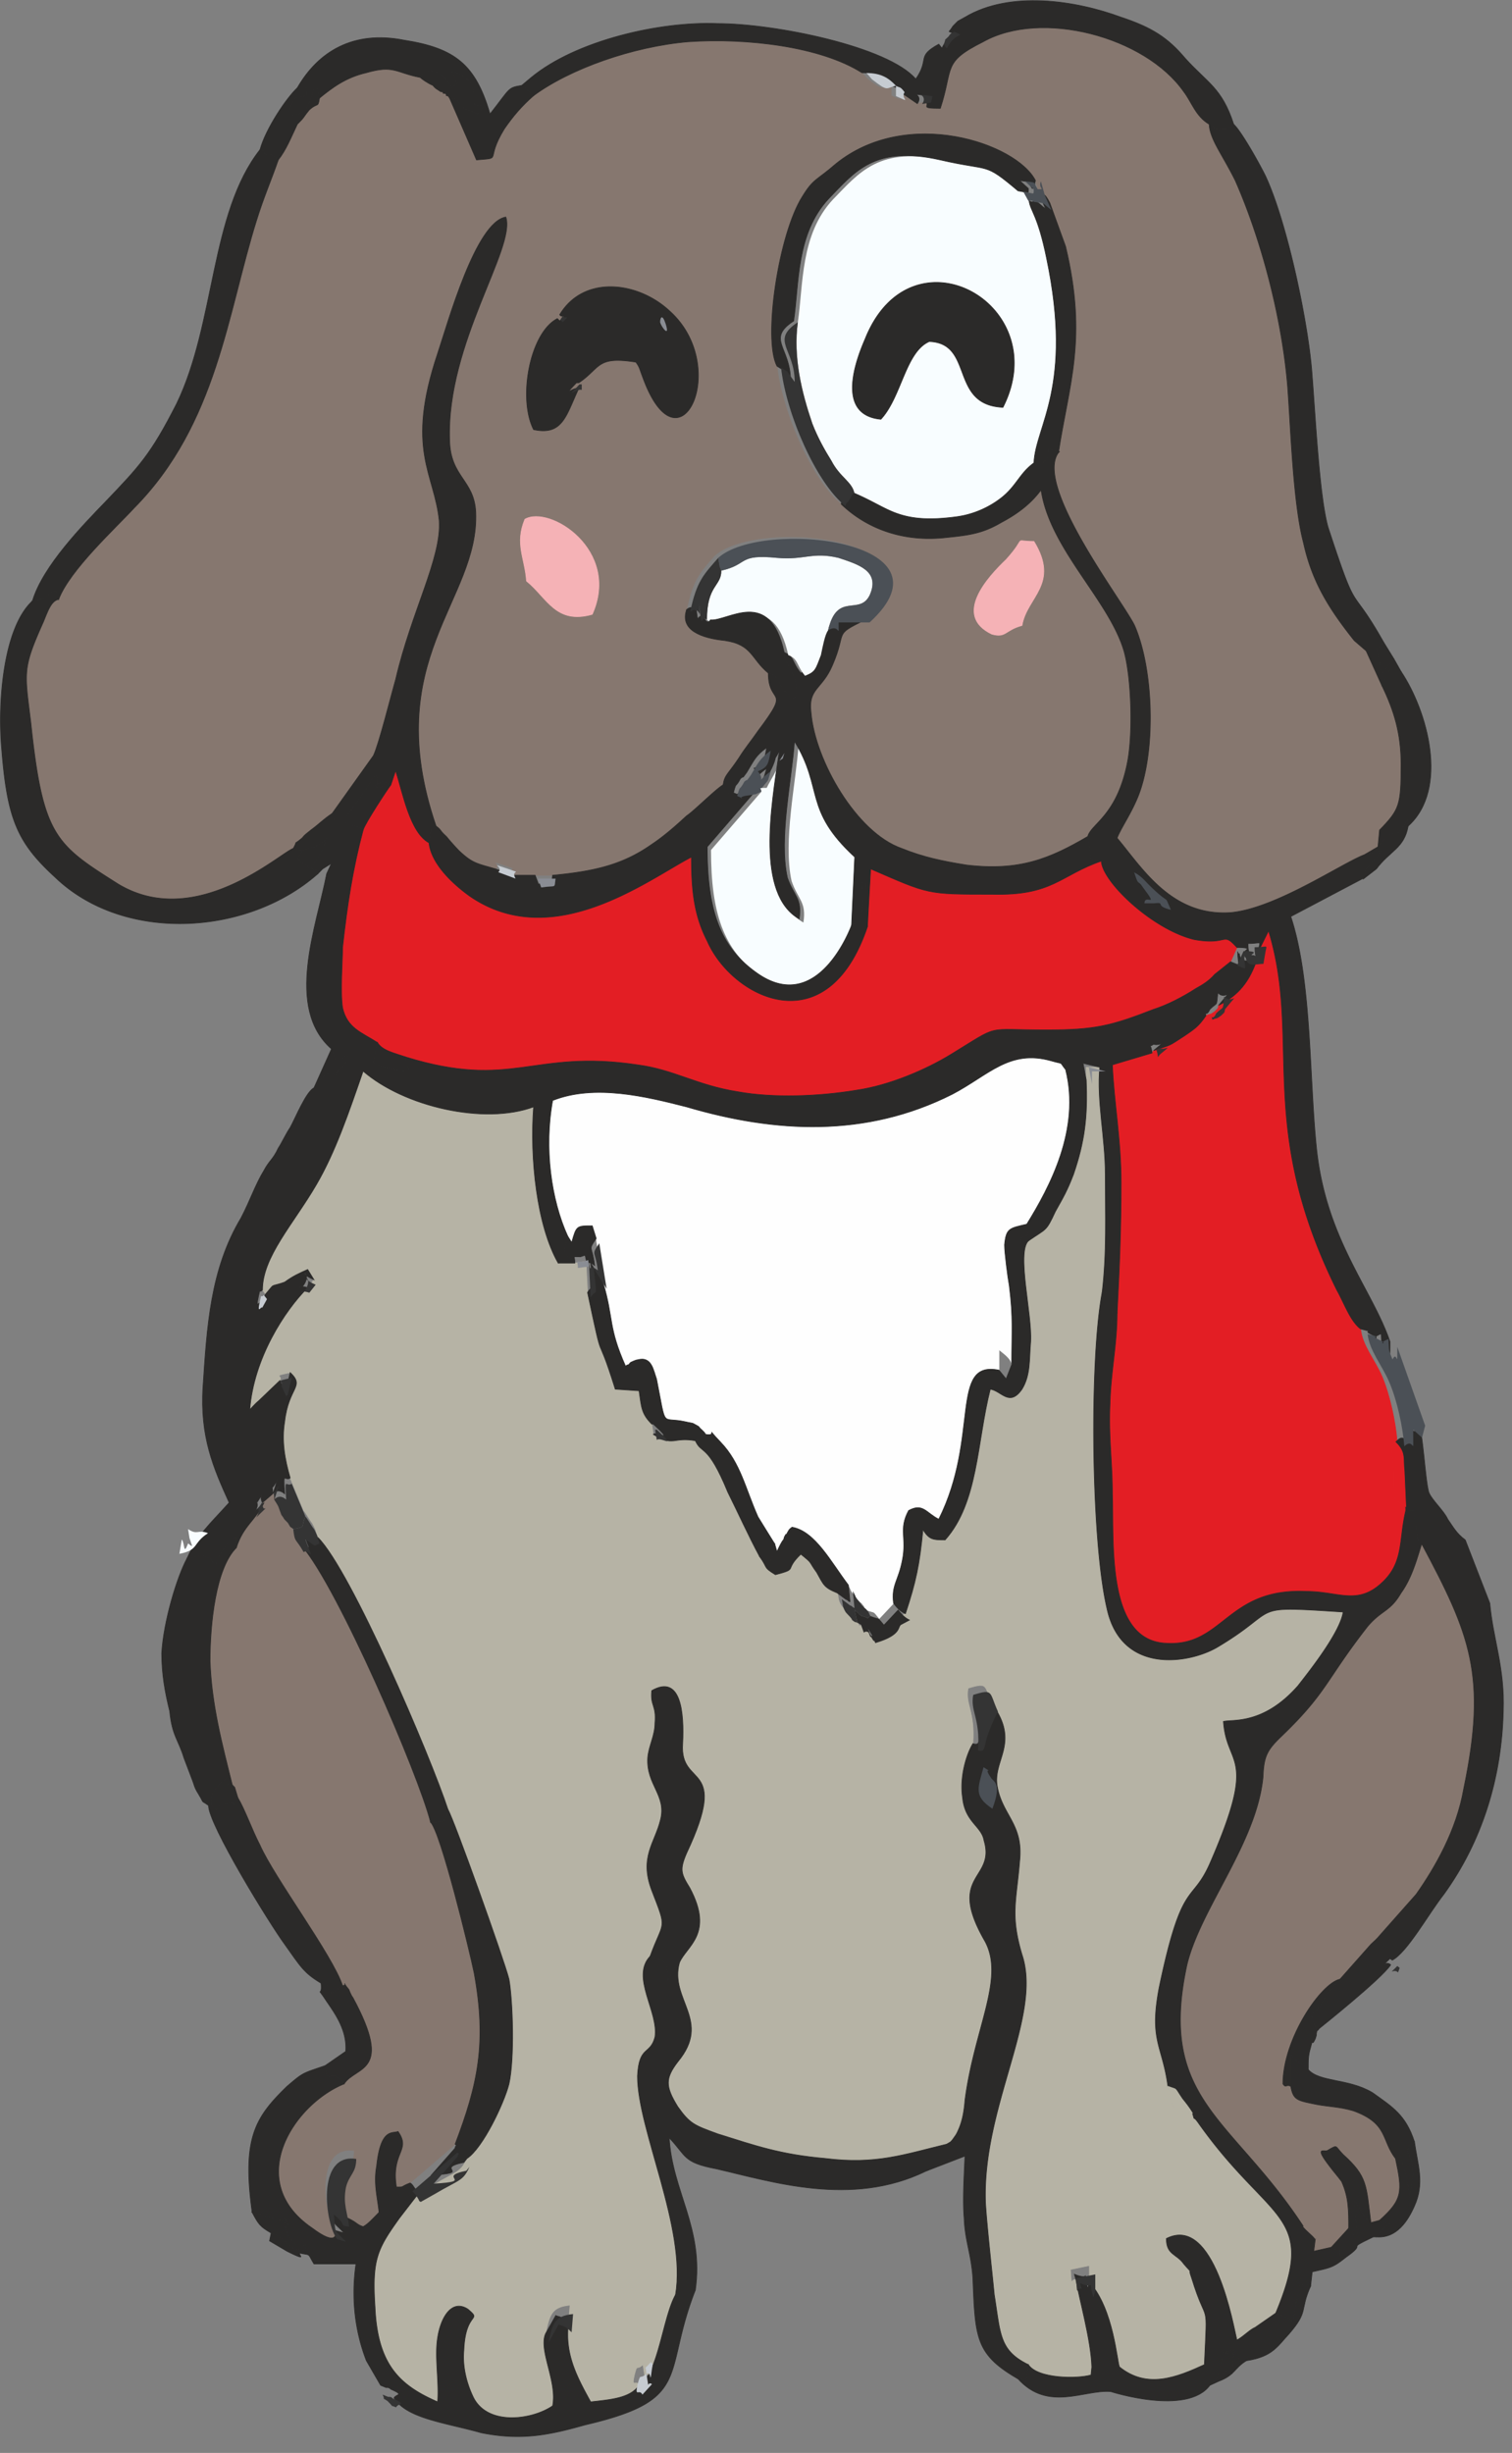 <svg height="133pt" viewBox="0 0 82 133" width="82pt" xmlns="http://www.w3.org/2000/svg"><rect x="0" y="0" width="82" height="133" fill="#808080" stroke="none"/><g fill-rule="evenodd"><g stroke-width=".83" transform="matrix(.043 0 0 .043 0 .03)"><path d="m1168 128-11.02 2-21.96-15.02c-5.96 8.05 10.93 15.02-11.03 4.97v-12.94c-13 2.99-8.94 7.97-30-8.05l-6.96-7.96c-52.05-33.03-145.03-44.07-219.05-39-69.94 5.97-149.01 34.02-195.01 67.95-14.91 13.04-26.03 26.07-36.96 42-25.03 40.99-1 36.01-35.06 39l-33.9-77.92c-2.07-3.08-2.07-3.08-4.06-3.08 0-2.98-1.99-2.98-3.97-2.98 0-2-2-2-3.08-2-3.97-2.98-5.96-2.98-9.94-7.96-6.96-2.98-14-8.05-16-10.04-30.98-5.97-32.97-16.02-67.94-5.97-26.03 5.97-43.1 19-59.1 32.03-1.99 12.94-1.99 4.98-12.92 14.93-9.04 11.04-4.97 8.06-15 18.01-9.04 19.1-14.01 32.04-24.04 44.98-9.05 26.05-18 46.05-27.03 75.01-36.97 117.01-49.97 258.1-154.98 364.06-21.96 23.98-80.97 77.91-94.99 115.02-9.03 1.99-13 12.94-19.06 27.96-26.93 60-23.94 63.07-16 128.05 15.1 142.98 31.1 152.93 110.08 202.97 97.96 59 203.96-39 220.95-44.97 7.04-13.03-2-2 11.02-13.03 4.07-4.98 4.97-4.98 11.03-10.05 10.93-7.96 14.9-12.94 26.93-21l52.05-72.92c7.05-15.02 21.96-75.02 28.01-96.01 19.97-86.06 58.02-153.03 54.94-200-5.96-60.08-42.92-89.04-1.98-211.02 13-39 48.07-165.97 86.03-172.03 13 39-75 159-70.94 281.07.9 46.97 30.9 49.95 32.98 90.95 4.88 112.03-122 185.06-50.06 396 7.05 4.97 3.97 4.97 13.01 13.03a286.24 286.24 0 0 0 16 18c16.99 15.93 21.96 15.93 46 22.9 7.95-6.97-14.01-12.94 11.02-4.89 22.05 7.97 3.97 0 10.93 12.94h50.07c52.05-4.97 88.01-12.94 124.98-39 15-9.95 30-22.99 44-36.02 8.05-4.97 37.06-33.93 46-39 1.99-12.94 5.97-12.94 19.97-34.02 8.05-12.94 15.1-20.9 24.04-33.94 42.93-56.92 13.01-31.04 13.01-72.94-21.96-18-19.97-36.01-55.03-41.08-29-2.99-57.02-12.94-47.99-39 8.05-39 17-46.97 34.98-67.96 54.04-49.05 304-23.08 190.04 80.99-41.03 20-22.05 13.03-41.03 57-13.01 30.96-31 28.97-27.02 60 5.06 60 57.03 151.04 114.05 171.04 27.02 10.95 50.96 16.02 81.96 21 67.05 7.96 105-8.06 153-36.02 4.06-16.02 36.95-26.07 50.06-94.03 6.96-36.01 4.97-103.97-3.98-138-18.07-64.97-94.07-129.95-105-204.97-13.1 18.01-31 30.95-50.07 41-21.96 12.94-38.04 16.01-67.96 18.91-58.01 7.06-104.01-12.94-134.01-41.9-36.96-29.05-75-117-81.06-174.02-17.98-34.02 2.08-167.05 32.08-214.01 14-22.99 17.98-20 42.02-41 89.92-73.02 228-26.06 251.95 21l4.97 18c6.05 0 6.05-2.98 13 9.96l19.98 55.02c28.01 117 4.07 174.02-8.95 259.99-31 41.99 80.97 187.05 95.97 218 24.04 55.02 27.02 157 5.06 214.01-9.03 22.99-22.05 41-27.1 54.03 31.08 36.92 68.04 99 143.05 94.02 57.02-5.07 140.07-62.08 168.98-73.03l17-9.95 1.98-21.09c25.12-25.97 27.11-30.95 27.11-82.98 0-39-9.04-67.96-24.04-98.9l-19.97-44.1-15.09-13.03c-31-39-52.95-73.03-63.89-122.98-13.1-48.96-16.08-142.98-20.06-197-7.05-85.97-32.98-185.06-66.06-260-16.9-33.93-31.99-51.94-32.9-71.03-17.07-9.95-22.04-27.96-32.07-41-48.98-69.92-179.93-103.96-252.94-62.96-52.06 26.07-37.05 32.04-54.04 83.98-26.93 0-12.93-2.98-17.99-7.96zm0 0" fill="#86776f" stroke="#86776f"/><path d="m1369.98 1360.98c1.98 47.06-2 78-16 119-8.04 21.08-12.92 29.05-22.95 47.05-12.02 25.98-11.03 21-34.07 37.02-14.91 14.93 4.97 92.93 2.98 126.96-1.99 22.98 0 41.99-10.93 60-16 22.98-26.03 1.99-40.04 0-16.99 66.96-15 143.06-56.93 190.03-15 0-20.06 0-28.01-13.03-4.07 43.98-9.04 66.96-22.05 106.06l-10.94 5.97c-1.98 17.92-5.06 25.97-29.1 27.96l-10.93-18c-11.02-4.98-3.98 7.96-11.02-9.96-15-8.05 0 2-11.03-5.97 0-2.08-5.96-7.06-7.95-10.05-4.97-7.96-2.98-10.04-4.97-16.01-17.08-7.06-17.08-9.96-26.03-25.98-11.02-15.02-3.97-10.04-19.97-22.98-22.05 21-2.08 18-32.08 25.88-16-9.86-8.95-7.87-19.97-22.99-14-25.97-27.02-54.92-40.03-80.99-25.94-62.98-32.99-46.96-40.94-64.97-29-4.98-27.02 8.05-53.05-7.96l-1.98-13.04c-13.02-13.03-13.02-20.99-16-41.98l-30-2c-26.03-82.98-12.92-18-34.97-121.98l-2-39-14 1.99h-21.05c-26.93-47.06-35.97-131.94-31-197-62 22.98-163.02 0-214.99-45.07-17.98 52.03-34.97 102.08-58.92 143.07-29.1 49.95-68.04 91.03-68.04 132.93l3.97 5.07c13.02-15.02 3.98-7.96 24.04-15.02 10.94-7.96 17.98-10.95 29-15.93l7.97 12.94-7.95 10.05c-29 28.96-68.05 88.95-73.02 153.93 0 0 6.96-7.97 10.94-11.04l27.02-25.88c4.06-7.06-11.03-5.07 13.01-10.05 19.07 18-1.99 18-6.96 61.99-3.97 23.98 0 46.96 6.96 70.95l17.08 41.08c2.9 2.99 6.96 10.95 10.93 15.93 6.96 13.03 3.08 8.05 6.96 18 42.02 42.08 142.06 276 164.02 343.06 7.05 10.95 71.03 189.95 77 213.93 4.96 28.05 7.04 101.08 0 132.03-5.97 23.98-33 81-52.96 94.02-7.96 18.01-13.02 15.93-43.02 33.94l-18.07 10.04-23.95 31.04c-27.92 39-34.97 51.94-31 112.03 3.08 72.94 31 99 78.99 119.9 1.98-25.97-3.98-56.91 0-80.99 3.97-25.97 17.98-48.95 38.04-36.01 18.98 16.01-2.98 1.99-4.97 52.03-1.99 21 3.98 42.08 10.94 57.01 16.98 39 75 30.95 101.03 12.94 5.96-30.95-17.99-69.95-8.95-90.94 4.97-22.99 6.96-33.94 30.9-36.02l-1.98 22.99c-4.97 39 11.02 68.05 28.01 99 26.03-2.9 50.07-4.9 61-20.9-3.98-8.06-10.03 4.97-5.96-13.04 3.97-15.02 1.98-4.98 10.93-13.03 3.98 24.07 0 8.05 7.05 13.03 15-28.05 20.96-78 33.98-101.08 14-83.98-47.99-207.95-47.99-275.91 1.99-39 16-26.07 22.05-49.05 4.88-32.04-31-75.93-6.05-101.99 16.99-46.96 22.05-31.04 1.99-82.98-16-41.99 4.06-60 11.02-89.05 7.95-30.94-18.07-43.98-16.09-78 1.09-14.93 9.13-27.96 9.13-43.98 1.99-22.99-6.05-21-4.06-40.9 36.96-21.09 41.02 27.87 39.03 66.96-4.06 57.01 60 21 4.97 138-9.03 21-7.04 25.89 4.07 43.9 30.9 58.09-4.07 73.02-13.1 94.1-12.92 46.97 41.12 72.94-1.99 124.98-16 21-16 31.04 0 56.92 15.1 21.08 20.06 23.07 50.06 34.02 47.99 15.02 78.98 26.07 135.92 31.04 64.07 7.97 99.04-4.97 153.08-18l4.97-3s1.99-1.98 3.98-4.97c1.98-3.08 2.98-3.08 7.04-13.03 3.98-10.05 5.97-21 6.96-33.94 12.02-93.02 51.96-156 24.04-203.06-47-83.07 15-75.02 0-124.97-2.98-18.01-24.04-23.08-27.02-54.03-3.98-26.06 4.97-55.02 13.01-67.96 2.99-41.08-10.03-49.05-6.05-70.04 26.03-7.96 20.06-2.99 31.09 21 34.97 49.04-1.09 70.04 5.96 104.06 6.96 35.93 32.98 46.97 28.01 92.94-3.97 49.95-12.02 67.96 2.99 118 26.02 78-50.97 191.94-46 314.01 1.99 30.95 7.95 82.99 11.02 114.93 7.96 49.05 5.97 70.04 42.93 88.05 12.02 18 62.08 18 79.07 13.03l1-10.04c-1-33.94-16-85.97-19.98-109.95-7.05-2-5.06 12.94-7.05-13.03l23.95-4.98v21c31 33.93 34.97 101.98 38.05 106.96 34.97 28.05 72.02 13.03 107-3 3.97-88.04 3.97-43.97-16-108.94-5.97-16.02 2.98-3-10.03-18.01-8.95-13.03-21.96-11.04-21.96-32.04 61-31.04 84.94 112.03 89 128.05 9.05-5.07 16-13.03 23.05-16.02l25.94-18c53.04-127.06-6.96-112.04-97.06-239-8.94-13.03-3.97 0-7.95-13.03-27.02-4.98-27.02-8.05-31-33.93-6.95-52.04-24.03-57.01-10.93-125.07 28.92-138 40.94-103.97 63.89-156 61.09-140 21.06-120 17.08-179 10.93-2.99 49.97 4.98 93.98-44.98 14-18 53.05-67.05 57.02-93.02-122.99-7.97-76-4.98-158.05 43.98-34.97 21.08-122 36.01-139.98-48.96-19.97-85.97-22.05-313.02-5.96-397.99 5.96-50.04 3.97-99 3.97-149.04 0-45.97-11.02-93.03-6.95-134.93h-17.08zm0 0" fill="#b6b3a5" stroke="#b6b3a5"/><path d="m715.98 1557.98 5.06 8.06c5.97-21.09 5.97-21.09 25.94-21.09l4.97 16.02 9.04 57.01c13.01 43.98 6.05 55.02 28.01 104.07 1.99-2 4.07-2 4.07-2s1.99-3.07 2.89-3.07c0 0 6.05-2.99 8.04-2.99 17.99-4.97 19.97 13.03 24.04 24.07 12.92 64.98 4.97 46.97 35.97 53.94 13 2.98 6.05 0 16.99 5.97 3.97 5.07 5.96 5.07 9.03 10.05 17 2.98-3.07-13.04 18.98 9.95 24.94 26.06 31 58 47 94.02 7.94 13.03 13 21 21.05 34.03l2.89 9.95c2.08-4.97 6.05-12.94 8.04-14.93 9.04-18-3.98 4.98 3.07-5.07 3.98-7.96 3.98-7.96 7.87-10.95 29.1 4.98 49.07 43.98 71.11 73.03 5.97 9.96 0 2.9 9.95 15.93.99 2.08 7.04 6.97 7.04 6.97 4.97 6.06 2 3.07 4.97 8.05 13.02 5.07 7.96 0 17 11.04l17.98-19.1c-2.99-22.89 6.05-27.96 11.02-53.93 5.97-29.05-4.97-39 7.95-62.98 18.08-9.96 22.05 2.99 38.05 10.95 52.05-103.98 13.01-200.99 76-187.96v-26.06c2.98 3.08 16 11.04 16 19.1 0-42.08 2.07-58.1-2.99-99.1-1.99-10.94-6.05-41.98-6.05-51.94 1.98-21 6.05-21 28.01-26.06 29-46.96 68.05-120 48.98-195.01-8.95-10.95-.9-5.97-17.98-10.95-52.96-15.02-78.98 18-124.98 42.08-108.99 54.93-223.03 48.95-335 15.92-51.05-13.03-116.03-29.04-168.98-8.05-10.94 60-2 125.06 18.97 171.03zm0 0" fill="#fefefe" stroke="#fefefe"/><path d="m1587.04 1199-1.99 10.95c-9.04 26.06-22.05 44.07-48.07 57-1 5.07 0 3.08-4.98 8.06-6.95 4.98-4.06 2-11.02 4.98-9.04 13.03-13.01 16.01-28.01 26.06-19.98 12.94-14.01 9.95-37.96 17.92l-1.99 3.07-50.06 14.94c1.99 46.96 11.02 94.02 11.02 149.04 0 57-1.98 105.97-5.06 163.97 0 39-7.95 75.02-8.94 114.02-1.99 42 2.98 73.03 2.98 113.93 1.99 63.08-6.96 180.09 63.08 188.05 76.99 8.05 78.98-70.04 182-64.97 40.03 0 63.89 18 94.97-11.05 28.02-25.97 20.97-53.93 30-90.94l-1.98-49.05 1.99 43.98c-17-12.94-13.02 0-15-25.97v-18c0-8.06-6.96-33.94 1.98-37.02l2-2c-2-23.97-8.96-57-18.99-80.98-9.03-21-25.03-39-27.02-60-13-9.95-19.97-31.04-30-49.05-102.93-207.95-44-314.91-86.03-452.92zm-1094.08-210.04c-3.98 5.07-32.9 49.05-34.98 57.01-13 48.96-19.97 94.02-25.93 148.05 0 18-3.07 54.93 0 76.01 5.96 25.97 23.95 30.95 44 43.9 5.97 10.04 20.97 13.11 34.98 18 135.91 42.08 159.95-9.95 292.97 10.05 46 5.97 75 25.97 126.97 34.02 44.1 7.96 101.03 5.97 149.02-1.99 42.02-6.06 88.01-26.06 119.01-44.98 63.98-39 41.03-31.03 120-31.03 62 0 81.97-4.98 136.01-25.98 16-5.06 35.97-15.02 52.96-26.06 9.03-4.97 17.08-9.95 24.03-18l19.98-15.93 8.04-18.01c-18.98-21-10.03-2.08-54.04-10.05-52.96-12.94-115.94-73.02-116.94-98.9-52.05 17.91-61.09 43.88-138.08 41.9-82.96 0-78.98 0-152.9-32.04l-4.07 73.03c-51.06 151.03-170.97 89.04-201.97 18-16.99-32.93-19.97-64.97-19.97-105.96-54.05 28.05-175.05 121.98-280.05 48.95-17.98-12.94-47.99-38.9-50.97-66.96-24.04-12.94-33.07-62.98-42.02-91.04zm0 0" fill="#e31e24" stroke="#e31e24"/><path d="m331.02 1894.07h1.98c-11.03 22.9-26.03 28.96-34.98 56.93-26.02 26.06-33.07 96-33.07 142.97 1.99 55.02 15.09 104.07 28.01 156.01l3.07 3.08 3.9 12.94c9.03 15.02 18.06 41 28 60 18.08 41 91 138 104.1 177 7.96 0-3.06-8.05 7.96 4.98 0 0 2.98 7.96 4.97 9.96 52.05 96.1 3.98 86.05-10.93 109.04-64.07 26.06-127.06 123.07-40.04 181.98 34.98 26.06 29.01 2.99 29.01 2.99-15-17.92-27.02-108.96 23.95-100.9 0 17.92-8.95 19.9-12.92 35.92-4.07 21.09 1.98 31.04 3.97 49.05 13.02 5.97 10.94 7.96 19.97 10.95 6.06-2.99 13.02-10.95 20.07-18-2-18.92-7.05-36.93-3.08-58.01 5.06-48.96 20.06-41 27.02-43.98 17 24.07-9.03 26.06-1.99 70.04 11.03 0 3.98 0 17-4.98l57.02-49.05c28.91-76.01 40.03-127.95 23.94-216-5.96-28.96-42.02-177-54.94-190.04-15.1-59.9-116.03-294.01-162.03-347.95-11.02-19-11.02-11.04-13.01-29.04-5.97-4.98-1.99 0-6.96-7.97-8.04-7.96-1.99-1.99-8.04-9.95-4.97-13.03-2-7.97-9.04-19.1zm1313.04 912.9 41.94-4.97c6.06 2 6.06 6.97 4.07 13.03l-16-6.06c2.9 19 .9 6.06 4.97 16.02-13.01-4.98-7.05-2.99-16.99-9.96l-3.07 6.97-1.99 16.02 22.05-4.98 21.96-24.07c0-22.9 0-38.91-8.94-58.9-6.06-8.06-9.04-11.05-15.1-19.1-19.97-25.98-6.95-17.92-2.89-19.91 14.01-8.06 8.95-6.07 19.97 4.98 31 27.96 29.01 38.9 34.98 85.96l10.93-2.98c29.1-26.06 29.1-36.02 20.06-78-17.98-23-8.94-43.99-52.95-60-17-5.07-30.1-5.07-46.09-7.97-23.95-4.98-30-4.98-32.98-22.98-5.97-3.08-5.97 2.9-9.94-3.08 0-57.01 47.98-126.96 72.02-132.03l38.95-43.98c2.98-2.99 6.96-5.97 10.93-10.95l46.09-52.03c23.95-33.94 50.97-81 60-132.94 30-143.07 7.96-195.1-52.95-309.03-7.05 22.98-13.1 43.98-26.03 61.99-14 23.98-24.04 20.99-42.02 41.98-53.05 67.97-50.97 82.99-108.08 138-18.98 18.02-22.95 25.98-23.95 51.95-7.95 83.07-79.07 166.06-95.97 237-37.05 171.12 56.93 192.03 147.03 330.03zm0 0" fill="#86776f" stroke="#86776f"/></g><path d="m43.27 17.47c-.26 1.9.21 3.8.78 5.48.3.78.69 1.47 1.04 2.03.47.91 1.12 1.13 1.25 1.77 2.07.82 2.55 1.82 5.8 1.38.98-.13 1.85-.56 2.45-1.03.83-.65 1-1.34 1.78-1.9.08-2.03 2.16-4.15.69-11.14-.48-2.33-.87-2.54-.95-3.1-.48-.26-.13.3-.6-.57-1.9-1.6-1.44-1.03-4.24-1.68-3.59-.82-4.67.65-6.1 2.11-1.77 1.9-1.6 4.62-1.9 6.65zm0 0" fill="#f8fdff"/><path d="m369.97 1069.05 11.02 2.98c7.05-2.98 7.05-2.98 16.09-4.97 7.86-5.07 10.93-5.07 14.9-11.04-3.97 16.01-12.92 25.97-19.96 38.9 16 3.09 8.94 0 8.94 6.07l5.97-6.06 11.11-6.97-6.04 13.04c-12.93 66.97-52.96 169.04 6.05 220.99l4.97 13.03h6.96s2.08 0 4.07-3.08c0 0 3.97-2.9 5.96-2.9-5.96 20.9-13.01 12.95-16.99 28.96-4.06-4.97 5.97 0-4.97-4.97-6.05-3.08-17.08 12.94-22.05 18-10.03 4.98-22.95 37.02-30 49.96-4.97 7.05-10.93 20-15 25.97-7.05 15.02-11.03 15.02-17.98 28.05-11.03 18-17.08 37.01-29.01 60-39.04 65.06-43.02 138-47.99 213.02-3.98 62.97 13 101.97 32.98 146.04-26.03 28.96-38.95 38.92-52.96 69.96.9 0 10.94-2.09 10.94-2.09 15.99 0 3.07-2.9 12.01 0l5.97 2.09c6.05 4.97-3.98 0 7.05 7.96 3.97-12.94 16.99-30.95 26.02-36.02v15.03c8.95-27.97 23.95-34.03 34.98-56.93-21.96 20.9-5.07 7.97-9.04 0 11.02-16.01 1.99-8.05 7.05 0l12.92-11.13c0-18-4.97 3.08 6.05-18-10.03 34.02-6.05 5.06 9.04 18-1.99-30.94 0-14.93 6.96-20-6.96-23.98-10.93-46.96-6.96-70.94 4.97-43.98 26.03-43.98 6.96-61.99l-4.97 21-1.99 1.99-6.05-12.94-27.02 25.88c-3.98 3.07-10.94 11.04-10.94 11.04 4.98-64.98 44.01-124.98 73.02-153.93-16.09-5.07-9.04 5.97-2.98-7.06 6.96-15.93-12.02-13.03 10.93-2.99l-7.95-12.94c-11.03 4.98-18.07 7.97-29 15.93-20.07 7.06-11.03 0-24.05 15.02l-5.96 10.95c-1.09-2.99-7.05 10.05-3.07-7.96 3.07-13.03 0-2.99 5.06-8.06 0-41.9 38.95-82.98 68.04-132.93 23.95-41 40.94-91.04 58.92-143.07 51.97 45.06 153 68.05 214.99 45.06-4.97 65.07 4.07 149.95 31 197l17.07-4.97c-13.1-10.04-9.03-10.04-5.06-29.05-20.96-45.97-29.9-111.03-18.97-171.03 52.95-21 117.93-4.98 168.98 8.05 111.97 33.03 226.01 39 335-15.92 46-24.07 72.02-57.1 124.98-42.08 17.08 4.98 9.03 0 17.98 10.95 19.07 75.02-19.97 148.05-48.98 195.01-1.99 18 11.03 8.05-7.95 18 3.97 8.06-4.97 5.08 9.94 3.09 23.04-16.02 22.05-11.04 34.07-37.02 10.03-18 14.9-25.97 22.95-47.05 14-41 17.98-71.94 16-119l-3.98-21 21.06 5.07c-4.07 41.9 6.95 88.96 6.95 134.93 0 50.04 2 99-3.97 149.04 20.96 0 10.93 6.97 10.93 66.97 7.95-14.94 3.98-36.02 7.95-41 3.08-58 5.06-106.96 5.06-163.97 0-55.02-9.03-102.08-11.02-149.04l50.06-14.94c-2.07-16.01-6.05-5.06 2-11.04 7.04 2.99 17.97-6.96 0 7.97 23.94-7.97 17.97-4.98 37.95-17.92 15-10.05 18.97-13.03 28.01-26.06-1.99-7.97 0 2.98 4.97-7.97 10.03-10.04 8.04-1.99 10.03-21.08 9.04 11.04 21.96-9.95 1 16.02 26.02-12.94 39.03-30.95 48.07-57.01-9.04 0-20.06 5.06-22.05-7.97-1.99 0-1.99-2.98-1.99-2.98 0 19 6.06 19-9.03 13.03l-19.98 15.92c-6.95 8.06-15 13.04-24.03 18.01-17 11.04-36.96 21-52.96 26.06-54.04 21-74.01 25.98-136 25.98-78.98 0-56.03-7.97-120.01 31.03-31 18.92-77 38.92-119.01 44.98-47.99 7.96-104.92 9.95-149.02 2-51.96-8.06-80.97-28.06-126.97-34.03-133.02-20-157.06 32.03-292.97-10.05 0 3.08 3.98 16.02 5.96 18-17.98 0-31-4.88-46-9.95 2-12.94 2-12.94 5.07-26.06-20.06-12.94-38.05-17.92-44.01-43.89-3.07-21.08 0-58 0-76.01 5.96-54.03 12.92-99.1 25.93-148.05-1.98-2.98 2.08 0-9.03-4.98l-14.91-4.97c-15.1 0-9.04 4.97-15.1-11.04-12.01 8.05-15.99 13.03-26.92 21-6.06 5.06-6.96 5.06-11.03 10.04-13.01 11.04-3.98 0-11.02 13.03zm0 0" fill="#2b2a29" stroke="#2b2a29" stroke-width=".83" transform="matrix(.043 0 0 .043 0 .03)"/><path d="m1304 583c-17.98 12.95-21.95 28.97-41.02 43.99-14 11.04-33.98 21-57.02 23.98-74.92 10.04-86.03-12.94-133.93-31.95-1.99 0-1.99 0-5.06 5.98 0 0-3.97 6.97-3.97 4.97 0 0-2 2-2 5.07 30.01 28.96 76 48.96 134.02 41.9 29.92-2.9 46-5.97 67.96-18.91 19.07-10.05 36.96-22.99 50.06-41 10.94 75.02 86.94 140 105.01 204.97 8.95 34.03 10.94 101.99 3.98 138-13.1 67.96-46 78-50.07 94.03l4.07 27.96 13.01 3.08c1 25.88 63.98 85.96 116.94 98.9 44 7.97 35.06-10.95 54.04 10.05 25.03 0 4.97 4.98 11.93 4.98 6.05 0 2.08 6.06 2.08-9.96 18.97 0 15-5.07 13 9.96l12.93-25.98c42.02 138-16.9 244.97 86.03 452.92 10.03 18.01 17 39.1 30 49.05 23.95 6.06-1.98 0 16 8.05 11.02 4.98-6.96 4.98 10.03-1.99 1 17.92 0 12.94 4.97 25.88 6.05-12.94 6.05 15.12 6.05-15.92-22.05-65.07-78.98-126.96-92.08-239-9.94-88.95-5.96-216-32.98-297l92.98-49.04c2.08-15.93 2.08-7.96 6.06-15.93 8.95-10.04 6.96-4.97 15-18-11.03 2.98-11.03 2.98-21.06 4.97-28.91 10.95-111.96 67.96-168.98 73.03-75 4.98-111.97-57.1-143.06-94.02 5.06-13.03 18.08-31.04 27.11-54.03 21.96-57 18.98-159-5.06-214.01-15-30.95-126.96-176.01-95.97-218-15-7.97 18.98 5.07-13.01-4.98 0 7.96 0 12.94-6.96 18-9.03 7.97 1.99 12.95-11.02 0zm169 2047.06c13 4.97 7.04 0 17.98 16.01 3.97 4.9 8.04 9.87 13.01 17.92 3.98 13.03-1 0 7.95 13.03 90.1 126.96 150.1 111.94 97.06 239 11.02 4.97 15 4.97 21.96 10.94 1.99-10.94 3.97-28.95 6.05-36.92 2.98-8.05-2.08-8.05 7.05-10.04h3.98l4.97 1.99 1.99-18c21.95-4.99 26.02-4.99 42.02-18.02h-6.96c0-21 1.99-2.98-11.03-12.94l-22.05 4.98 2-16.02c-3.98-4.97-10.94-10.04-14.92-15.02-90.1-138-184.08-158.9-147.03-330.03 16.9-70.94 88.02-153.93 95.97-237 1-25.97 4.97-33.93 23.95-51.94 57.11-55.02 55.03-70.04 108.08-138 17.98-21 28.01-18.01 42.02-42 12.92-18 18.98-39 26.03-61.98-7.05-8.06-4.07-2.99-7.05-21-8.04-21 9.04-21-13.01-21-9.04 37.02-2 64.98-30 90.95-31.1 29.05-54.95 11.05-94.98 11.05-103.02-5.07-105.01 73.02-182 64.97-70.04-7.96-61.1-124.97-63.08-188.05 0-40.9-4.97-71.94-2.98-113.93 1-39 8.94-75.02 8.94-114.02-3.97 4.98 0 26.06-7.95 41 0-60 10.03-66.97-10.93-66.97-16.09 84.97-14.01 312.02 5.96 397.99 17.98 84.97 105 70.04 139.98 48.96 82.06-48.96 35.06-51.95 158.05-43.98-3.97 25.97-43.01 75.02-57.02 93.02-44 49.96-83.05 42-93.98 44.98 3.98 59 44 39-17.08 179-22.95 52.03-34.97 18-63.89 156-13.1 68.06 3.98 73.03 10.93 125.07zm-1155 158.9 37.06 10.05c21.95 18-7.05-18.01 3.97 4.97l2.98 11.04c13.02 22.99 21.06 14.94 23.95 14.94-4.97 3.07 11.12 11.04-14 5.06-5.97-1.99-14.92-15.02-30-20l-2 9.96 22.05 13.03c32 16.02 7.96 0 18.98 2.99 11.03 1.99 7.05 0 15 13.03h52.96c-5.97 40.9-2 82.98 13.1 121.98l17.98 31.04 6.96 2.9h1.99c1.99 0 3.98 2.08 3.98 2.08 18.07 7.96 6.05 5.97 4.06 11.04 16 25.88 63.98 30.95 109.98 43.89 49.97 10.04 85.04 3.07 130.94-9.96 137.1-31.94 97.06-62.98 139.08-170.03-2.98 3.07-4.97 11.04-9.04 16.01-4.97-8.05-11.02-4.97-11.02-8.05 0-2-3.98 0-4.97-2-13.02 23.09-18.98 73.04-33.98 101.09l-12.02 13.03c-10.93 16.02-34.97 18.01-61 20.9-16.99-30.94-32.98-60-28.01-99-9.04-9.95-13.01-7.96-16-9.95l-12.92 23c-9.04 21 14.91 60 8.95 90.94-26.03 18.01-84.05 26.06-101.03-12.94-6.96-14.93-12.93-36.01-10.94-57 1.99-50.05 23.95-36.03 4.97-52.04-20.06-12.94-34.07 10.04-38.04 36.01-3.98 24.08 1.98 55.02 0 81-47.99-20.9-75.91-46.97-78.99-119.9-3.97-60.1 3.08-73.04 31-112.04l23.95-31.04c-3.98-1.99 0 0-5.97-7.96 0 0-2.98-4.98-4.97-4.98-13 4.98-5.96 4.98-16.99 4.98-7.04-43.98 18.98-45.97 2-70.04-6.97 2.98-21.97-4.98-27.03 43.98-3.97 21.08 1.09 39.09 3.08 58-7.05 7.06-14.01 15.02-20.07 18.01-9.03-2.99-6.95-4.98-19.97-10.95-15-1.99 0 0-19.06-15.02 1.98 25.97 0 18 15.09 34.02l-11.03-3.07s5.97 23.07-29-2.99c-87.03-58.9-24.04-155.92 40.03-181.98-5.06-6.97-4.07-4.98-11.03-9.95-15 0-9.04 2.98-13.01-13.04-29 10.05-26.93 8.06-47.99 26.07-40.03 38.9-57.02 64.97-44 158.9zm909.01-590.92c-8.04 12.94-16.99 41.9-13 67.96 2.97 30.95 24.03 36.02 27.01 54.03 15 49.95-47 41.9 0 124.97 27.92 47.05-12.02 110.04-24.04 203.06-1 12.95-2.98 23.9-6.96 33.94-4.06 9.95-5.06 9.95-7.04 13.03a35.92 35.92 0 0 1 -3.98 4.98l-4.97 2.98c4.97 15.03 0 13.04 14 13.04l-40.03 20.9 48.98-18.91c-1 25.97-2.98 54.93-1 78 1 28.96 8.96 44.98 11.03 76.02 2.99 74.92 2.99 95.92 57.03 126.96 13.91-2 6.95 19 12.92-18.01-36.96-18-34.97-39-42.93-88.05-3.07-31.94-9.03-83.98-11.02-114.93-4.97-122.07 72.02-236 46-314-15-50.05-6.96-68.06-2.99-118.01 4.97-45.97-21.05-57.01-28.01-92.94-7.05-34.02 29-55.02-5.96-104.07-23.05 43.98-12.02 52.04-25.04 49.05zm0 0" fill="#2b2a29" stroke="#2b2a29" stroke-width=".83" transform="matrix(.043 0 0 .043 0 .03)"/><path d="m42.45 41.13-.18.12c-.12.57-.47 1-.69 1.47-.56 0-.26 0-.3.22l-2.72 3.15c0 3.37.65 5.4 2.64 6.82 3.4 2.5 5.23-2.55 5.23-2.55l.17-3.7c-2.81-2.6-1.69-3.72-3.29-6.3-.13 2.02-.86 5.26-.38 7.41.34 1 .82 1.13.64 2.25-2.37-1.34-1.51-6.17-1.12-8.9zm0 0" fill="#f8fdff"/><path d="m418.95 1024.98c6.05 16.01 0 11.04 15.09 11.04v-2.99l30-42.08c14-25.97 10.93-6.97 12.02-4.88 23.94 7.96-20.06 7.96 3.97 0l2-2.09 10.93 4.98 6.05-18c8.95 28.05 17.98 78.09 42.02 91.03 4.97-19-1.99-21 8.95-21-71.93-210.93 54.94-283.96 50.06-396-2.08-40.99-32.08-43.97-32.98-90.94-4.07-122.07 83.94-242.07 70.94-281.07-37.96 6.06-73.02 133.02-86.03 172.02-40.94 121.98-3.98 150.94 1.98 211.03 3.08 46.96-34.97 113.93-54.94 199.99-6.05 21-20.96 80.99-28.01 96.01zm620.01-234.02c-3.98 5.07-6.96 21.09-8.95 31.04-7.05 18-7.05 21-19.97 26.06-11.11-13.12-8.04-21.08-20.96-26.06 0 10.95 5.96 16.02 9.85 24.07 13.1 33.94 0 33.94 0 33.94l-7.87-8.06c-13.1-15.92-9.03-21-22.05-23.89 0 41.9 29.92 16.02-13 72.94-8.96 13.03-16 21-24.05 33.94-14 21.08-17.98 21.08-19.97 34.02 3.98 15.11 0 10.05 13.01 10.05 3.98-15.03 2-4.98 8.95-18.01 6.06-4.98 0 2.98 8.04-8.06 9.04-14.93 11.03-20.9 25.04-30.94-3.08 16.01-3.08 20.99-16 26.06 10.94 12.94-6.05 15.92 16 0-5.06 15.92-1 7.96-11.03 20.9h5.97c5.06-10.95 13.1-20.9 15.99-34.02l6.05-9.96-1.98 7.06c-9.04 62.98-29.01 174.92 25.93 205.96 4.07-25.97-6.96-29.05-14.9-52.03-11.03-49.95 5.87-124.97 8.94-171.94 36.96 60 10.93 85.97 76 145.97l-3.98 85.97c10.94-5.98 10.94 5.06 15-37.02 0-14.93-8.04-14.93 2.98-18l2 57 4.06-73.02c73.92 32.03 69.94 32.03 152.9 32.03 77 2 86.03-23.98 138.08-41.9l-13.01-3.07-4.07-27.96c-47.98 27.96-85.94 43.98-152.99 36.01-31-4.97-54.94-10.04-81.96-21-57.02-20-108.99-111.03-114.05-171.02-3.97-31.04 14.01-29.05 27.02-60 18.98-43.98 0-37.01 41.03-57.01h-38.95c0 22.98 1.99 0-13.1 9.95zm723.04 1025.02-2 1.99c13.02 13.03 9.04 19 11.03 37.01l1.99 49.05c22.05 0 4.97 0 13 21 3 18 0 12.93 7.06 20.99 60.9 113.93 82.96 165.96 52.95 309.03-9.03 51.95-36.05 99-60 132.94l-46.09 52.03c-3.97 4.98-7.95 7.96-10.93 10.95l-38.95 43.98-13.1 15.02c-10.94 13.03-8.95 21.09-23.95 29.05l7.95 21c1.08 0 3.07-3 3.07-3s77.99-62.07 89.92-80.08c-4.97-5.97-14 5.07-.9-7.96l2.98 1.99c18.97-9.95 46-59 64.97-82.98 49.07-67.96 73.02-148.05 75-231.03 2-54.93-13-90.95-16.98-136.01l-31-79.9c-11.02-8.06-15-16.03-22.05-26.07-4.97-10.95-19.97-23.98-23.95-34.03-4.97-18-6.95-75.92-14-90.94l-4.07 15.02-10.93-10.05c0 39 1.98 8.06-11.03 21zm-564.99-1776.93c17 7.88 1.99-1.99-9.04 21l-3.97-5.07c-29 16.02-10.94 18-29 43.98-35.07-41-177.94-69.95-249.97-69.95-72.02-2.99-178.02 20.99-235.03 67.96l-11.94 10.03 14.9 12.94c46-33.93 125.08-61.98 195.02-67.96 74.01-5.06 167 5.98 219.05 39 17.99 0 28.02 5.98 36.96 16.02 5.07 2.99 5.07 0 11.03 7.97l21.96 15.02c9.04-13.03-15-13.03 13.01-10.05l-1.99 8.06c5.06 4.98-8.94 7.96 17.99 7.96 16.99-51.94 1.98-57.91 54.04-83.98 73.01-40.99 203.96-6.96 252.94 62.99 10.03 13.03 15 31.04 32.08 41 2.89 0 6.95 5.96 8.94 5.96 13.02 5.07-3.97 2.08 7.05 0h5.97c2.98-2.9 4.97 0 8.94-5.97-14.9-45.97-32.98-51.94-61-82.98-21.96-26.06-41.93-39-80.97-51.94-56.93-21.09-139.98-34.03-197 0l-8.94 4.97c-11.03 11.04-3.08 2.99-11.03 13.03zm-345.02 2853.89c1 1.99 4.97 0 4.97 1.99 0 3.08 6.05 0 11.02 8.05 4.07-4.97 6.06-12.94 9.04-16.01 11.02-78-29-123.98-32.98-191.94 21.95 22.99 16.98 30.95 59 39 69.95 16.02 170.98 48.96 264.96 2.9l40.04-20.9c-14.01 0-9.04 1.99-14.01-13.04-54.04 13.04-89.01 25.98-153.08 18.01-56.94-4.97-87.93-16.02-135.92-31.04-30-10.95-34.97-12.94-50.06-34.02-16-25.88-16-35.93 0-56.92 43.1-52.04-10.93-78 1.99-124.97-1.99 0-4.97 4.97-6.96 7.96l-7.95 15.02c-1.09-28.05-1.09-22.98-22.05-31.04-24.94 26.06 10.93 69.95 6.05 101.99-6.05 22.98-20.06 10.04-22.05 49.05 0 67.96 62 191.93 47.99 275.9zm0 0" fill="#2b2a29" stroke="#2b2a29" stroke-width=".83" transform="matrix(.043 0 0 .043 0 .03)"/><path d="m697 1102.98c-1.98 13.03 2 7.97-17.98 11.04l-4.06-11.04h-28.02l-21.96-8.05c-24.03-6.97-29-6.97-46-22.9a286.24 286.24 0 0 1 -15.99-18c-9.04-8.06-5.96-8.06-13.01-13.04-10.94 0-3.98 2-8.95 21 2.98 28.05 32.99 54.02 50.97 66.96 105 73.03 226-20.9 280.05-48.95 0 41 2.98 73.03 19.97 105.97 31 71.03 150.91 133.02 201.97-18.01l-1.99-57.01c-11.02 3.07-2.98 3.07-2.98 18-4.06 42.08-4.06 31.04-15 37.02 0 0-42.02 117-121 59.09-46-33.12-61-80.09-61-158l62.99-73.03c-2 0-5.97 2.99-7.96 2.99l-13.1 1.99c-10.93 2.98 4.07 5.06-8.95 0-13 0-9.03 5.06-13-10.05-8.95 5.07-37.96 34.03-46 39-14.01 13.03-29.01 26.07-44.01 36.02-36.97 26.06-72.93 34.03-124.98 39zm-656.06-345.95c-36.96 33.93-43.92 127.95-38.95 184.97 6.96 91.03 20.06 119.99 68.05 163.97 87.02 83.07 243 73.03 330.92-4.98 0-6.06 7.05-2.98-8.94-6.06l-17-12.94 5.97-9.96-11.02-2.98c-17 5.97-123 103.97-220.95 44.97-78.98-50.04-94.98-60-110.07-202.97-7.95-64.98-10.95-68.05 16-128.05 6.05-15.02 10.01-25.97 19.05-27.96-5.96-29.05 2.98-3.08-5.96-11.04-7.05 4.97-11.03 11.04-27.11 13.03zm1682.1 62.98 12.93-3.08c7.04-2.9 3.97-2.9 9.03-7.96-44-78-31-25.97-70.03-144.97-10.94-39-16-140.99-19.97-190.04-3.98-62.98-31-192.93-59.01-253.01-8.95-18.01-31-56.93-40.04-64.98-3.97 5.97-5.96 3.08-8.94 5.97h-5.97c-11.02 2.08 5.97 5.07-7.05 0-1.99 0-6.05-5.97-8.94-5.97.9 19.1 16 37.1 32.9 71.04 33.07 74.93 59 174.02 66.05 259.99 3.98 54.02 6.96 148.04 20.06 197 10.94 49.95 32.9 83.98 63.9 122.98zm-1017.09-423.96c2 4.98 11.03-3.08 0 7.96l-2.98-2.98c-34.97 18-49.97 100.99-30 139.99 36.96 7.96 41.03-18 57.02-51.94-6.96-2.08-22.05 12.94-2.98-7.06h2.98c28.01-19 21.96-34.03 72.02-26.06 4.97 7.05 3.98 7.05 8.95 20 46 125.06 112.06-14.94 33.08-84.98-40.04-37.01-108.08-44.97-138.09 5.07zm405.03 131.94c26.03-27.96 31-84.97 61-98 57.02 1.99 25.03 79.99 92.99 82.98 66.06-129.95-115.94-231.94-173.97-85.97-16.99 39-31.99 96.01 19.97 100.99zm0 0" fill="#2b2a29" stroke="#2b2a29" stroke-width=".83" transform="matrix(.043 0 0 .043 0 .03)"/><path d="m40.94 757.03c16.08-2 20.06-8.06 27.1-13.03 8.95 7.96 0-18.01 5.97 11.04 14-37.1 73.02-91.04 94.98-115.02 105-105.97 118.02-247.05 154.98-364.06 9.04-28.95 17.98-48.95 27.02-75.01-17.98-15.93-14 0-17.98-10.95-2-2-3.98-2-5.07-2-62.98 80-55.93 218-105 319.99-32.99 64.97-47.9 80-89.92 123.98-28.01 29.04-78.98 80.99-92.08 125.06zm1333.01 2119.98-1.99 7.97c-8.94-28.96 7.05-7.97-16.9-17.92l2 6.97c3.97 23.98 18.97 76.01 19.96 109.95l-.99 10.04c-16.99 4.98-67.05 4.98-79.07-13.03-5.97 37.01 1 16.02-12.92 18 37.95 42 83.95 13.04 116.93 16.02 0 0 96.06 31.04 124.98-7.96l10.03-10.04c0-2.99 1-2.99 1-5.07 0 0 0-2.9 2.07-2.9v-5.06s2-7.97 2-10.95c-7.06 36.92-4.07 7.96 12.91 18.9 2-44.97 13.1-20.9-12.92-25.96 23.95-2.99 14.91-10.95 12.92 5.07l17.99 4.97c32.98-4.97 39.04-18 54.04-34.02 25.03-29.05 13.01-29.05 27.02-60l-4.97-2h-2-1.98c-9.13 2-4.07 2-7.05 10.05-2.08 7.97-4.06 25.98-6.05 36.92-6.96-5.97-10.94-5.97-21.96-10.94l-25.94 18c-7.05 2.99-14 10.95-23.04 16.02-4.07-16.02-28.02-159.09-89.01-128.05 0 21 13.01 19 21.96 32.04 13 15.02 4.06 1.99 10.03 18 19.97 64.98 19.97 20.9 16 108.96-34.98 16.02-72.03 31.04-107 2.99-3.08-4.98-7.05-73.03-38.05-106.97zm-1137.91-912.98c-13.1 23.98-30 80.99-32.08 119.99 0 25.97 4.07 48.96 10.03 72.94 2.98 31.04 11.03 36.01 17.98 59l11.03 29.04c1.99 4.97 1.99 8.05 7.05 16.02 8.94 14.93 1.99 6.96 12.92 14.93h3.98c0-12.94-3.98-14.93 20.06-36.02 0 28.05-3.98 2.08 5.96 10.04-12.92-51.94-26.02-100.99-28.01-156 0-46.97 7.05-116.92 33.07-142.98v-15.03c-9.03 5.07-22.05 23.08-26.02 36.02-11.03-7.96-1-2.99-7.05-7.96l-5.97-2.09c-8.94-2.9 3.98 0-12.01 0 0 0-10.04 2.09-10.94 2.09zm0 0" fill="#2b2a29" stroke="#2b2a29" stroke-width=".83" transform="matrix(.043 0 0 .043 0 .03)"/><path d="m39.12 30.94c0 .86-.78.77-.78 2.68h.05c.17.43.34.13.34.13.95.08 3.24-1.82 4.02 1.77.56.21.43.55.91 1.12.56-.22.56-.35.86-1.12.09-.43.22-1.13.39-1.34.48-2.12 1.69-.78 2.25-1.9.6-1.34-.65-1.68-1.68-2.03-1.43-.34-1.82.13-3.33 0-2.17-.22-1.52.35-3.03.69zm0 0" fill="#f8fdff"/><path d="m543.02 2296.95c12.92 13.03 48.98 161.08 54.94 190.04 16.09 88.05 4.97 139.99-23.94 216l1.98 2c-1.98 0-1.98 2.98-1.98 2.98l-30 34.03c53.94-2.99 1.98-7.97 41.02-16.02l3.98-4.98c19.97-13.03 46.99-70.04 52.95-94.02 7.05-30.95 4.97-103.98 0-132.03-5.96-23.98-69.94-202.98-77-213.93-3.97 15.93-1.98 15.93-21.95 15.93zm276.98 169.05c20.96 8.05 20.96 2.98 22.05 31.03l7.95-15.02c1.99-2.99 4.97-7.96 6.96-7.96 9.03-21.09 44-36.02 13.1-94.12-11.11-18-13.1-22.9-4.07-43.89 55.04-117-9.03-80.99-4.97-138 2-39.1-2.07-88.05-39.03-66.96-2 19.9 6.05 17.91 4.06 40.9 0 16.02-8.04 29.05-9.13 43.98-1.98 34.02 24.04 47.06 16.09 78-6.96 29.05-27.02 47.06-11.02 89.05 20.06 51.94 15 36.02-2 82.98zm456-745.94-7.06 18-8.94-11.04c-62.99-13.03-23.95 83.98-76 187.96-16-7.96-19.97-20.9-38.05-10.95-12.92 23.98-1.98 33.93-7.95 62.98-4.97 25.97-14 31.04-11.02 53.94 6.05 8.05 10.03 11.04 15 13.12 13.01-39.1 17.98-62.08 22.05-106.06 7.95 13.03 13.01 13.03 28.01 13.03 41.93-46.97 39.94-123.07 56.93-190.03 14.01 1.99 24.04 22.98 40.04 0 10.93-18.01 8.94-37.02 10.93-60 1.99-34.03-17.9-112.03-2.98-126.96-14.91 1.99-5.97 4.97-9.94-3.08 18.98-9.96 5.96 0 7.95-18-21.96 5.06-26.03 5.06-28.01 26.05 0 9.96 4.06 41 6.05 51.95 5.06 40.99 2.98 57 2.98 99.09zm-296.05-1259.04 8.04 4.98c3.07 5.07 7.05 9.96 9.04 13.03 0-41.99-31-52.03 3.97-75.02 6.96-47.05 2.99-110.04 44.01-154.02 32.99-34.02 58.02-67.96 140.98-49.04 64.97 15.02 54.04 1.99 98.05 39.09 13.91 1.99 12.92 4.98 12.92-3.08l-10.94-9.95c15.9 1.99 8.95 0 15.9 9.95 11.12 0 0 0 4.08-9.95-23.95-47.06-162.03-94.02-251.95-21-24.04 21-28.01 18.01-42.02 41-30 46.96-50.06 179.99-32.08 214.01zm-604.92-351.02c15 0 10.93-2.99 10.93 9.95-17.98 5.07-10.93-4.97-23.95 26.07 18.98-4.98 13.02 0 23.95-10.05 4.07-5.97 6.06-12.94 10.03-23.98 12.02-1.99 3.07-1.99 6.96 11.04 16-13.03 33.07-26.06 59.1-32.03 34.97-10.05 36.96 0 67.96 5.97 4.97-12.94 25.93-12.94 39.94 13.03 11.11-11.04 6.05 0 4.07-11.04l-4.07-9.95c50.06 15.02 9.04 54.02 43.01 40.99l-10.03 13.03-17.89-7.06-1.99-2.98c-9.03-7.97-4.06-7.97-16-9.96l33.9 77.92c34.06-2.99 10.03 1.99 35.06-39 10.93-15.93 22.05-28.96 36.96-42l-14.91-12.94c-18.08 2.99-14 2.99-40.03 36.02-17.99-62.08-44.01-82.98-108.08-93.03-64.98-12.94-108.99 14.93-134.92 60zm-108.08 2165.96h-3.98c0 24.07 77 149.04 96.06 175.01 19.97 28.05 24.04 36.02 45.9 49.05 11.03 4.97 5.07-2.99 13.11 13.03l14-10.05c-13.1-39-86.02-136-104.1-177-9.94-19-18.97-44.98-28-60-8.96 18.01 0 2-12.93 7.97l-8.95 1.99c-7.05 5.06-2.08 8.05-11.11 0zm0 0" fill="#2b2a29" stroke="#2b2a29" stroke-width=".83" transform="matrix(.043 0 0 .043 0 .03)"/><path d="m381 1949c45.99 53.94 146.93 288.04 162.02 347.95 19.97 0 17.98 0 21.96-15.93-21.96-67.05-122-300.98-164.02-343.06-8.94 3.08-1.9 5.07-17.9-4.97 12.94 34.01 4.99 10.04-2.06 16.01zm0 0" fill="#2b2a29" stroke="#2b2a29" stroke-width=".83" transform="matrix(.043 0 0 .043 0 .03)"/><path d="m662.03 654.05c-13 30.94 0 48.95 2 77.91 26.02 21.09 36.95 55.11 82.95 41.99 36.06-81-53.95-137.91-84.95-119.9zm0 0" fill="#f5b2b6" stroke="#f5b2b6" stroke-width=".83" transform="matrix(.043 0 0 .043 0 .03)"/><path d="m1297.95 252.98c2 13.03 11.03 18 22.05 72.03 33.98 161.99-14 211.03-16 258 13.02 12.94 2 7.96 11.03 0 6.96-5.07 6.96-10.05 6.96-18.01 31.99 10.05-1.99-2.99 13.01 4.98 13.02-85.97 36.96-142.98 8.95-259.99l-19.97-55.02c-6.96-12.94-6.96-9.95-13.01-9.95l8.04 18c-13.01-10.04-5.97-8.05-21.06-10.04zm445.06 611.1c15 30.95 24.04 59.9 24.04 98.91 0 52.03-1.99 57.01-27.1 82.98l-2 21.09 11.03-13.03c18.07-13.04 9.03 7.96 26.02-21l1 7.96c52.05-46.96 24.04-145.96-8.95-194.92l-9.04-3.07h-4.06-.9zm0 0" fill="#2b2a29" stroke="#2b2a29" stroke-width=".83" transform="matrix(.043 0 0 .043 0 .03)"/><path d="m38.95 30.25c.17.9 0 .21.17.69 1.51-.34.86-.9 3.03-.69 1.51.13 1.9-.34 3.33 0 1.03.35 2.29.69 1.68 2.03-.56 1.12-1.77-.22-2.25 1.9.65-.43.57.56.57-.43h1.68c4.93-4.5-5.88-5.62-8.21-3.5zm0 0" fill="#4b5056"/><path d="m741.02 1629.02c22.05 103.98 8.94 39 34.97 121.99l30 1.99c2.98 20.99 2.98 28.95 16 41.98h1.98c28.02 26.07 4.07 8.06 0 13.04 26.03 16.01 24.04 2.98 53.05 7.96 9.94-2.99 1.99 0 13.01-7.96-3.07-4.98-5.06-4.98-9.03-10.05-10.94-5.97-3.98-2.99-17-5.97-30.99-6.97-23.04 11.04-35.96-53.94-4.07-11.04-6.05-29.04-24.04-24.07-1.99 0-8.04 2.99-8.04 2.99-.9 0-2.9 3.08-2.9 3.08s-2.07 0-4.06 1.99c-21.96-49.05-15-60.09-28.01-104.07l-16-25.97c4.07 41.99 4.07 23.98-3.97 37.01zm0 0" fill="#2b2a29" stroke="#2b2a29" stroke-width=".83" transform="matrix(.043 0 0 .043 0 .03)"/><path d="m1250.96 798.93c17.98 5.06 16-4.9 38.05-10.95 5.96-36.02 47.98-52.04 15-105.97-28.02 0-7.05-7.97-35.07 22.98-21.95 21-67.95 70.05-17.98 93.94zm0 0" fill="#f5b2b6" stroke="#f5b2b6" stroke-width=".83" transform="matrix(.043 0 0 .043 0 .03)"/><path d="m1627.98 2630.06c2.98 18 9.03 18 32.98 22.98 16 2.9 29.1 2.9 46.09 7.97 44 16.01 34.97 37 52.95 60 5.06 2.98 3.98-18.02 13.02 20.99 4.97 21 1.98 12.94 4.97 28.05l3.97-28.05c0-16.02-1.99-21-6.96-28.96 4.97-26.06 0-2 8.95-13.03-10.93-34.03-27.92-44.07-52.96-61.99-30-18-66.96-13.03-80.96-29.05l-19.07-14.93c0-3.08-2.98-3.08-2.98-3.08zm-761.98-1862.08c-9.04 26.06 18.97 36.01 47.98 39 35.06 5.07 33.07 23.08 55.03 41.08 13.02 2.9 8.95 7.97 22.05 23.9l7.87 8.05s13.1 0 0-33.94c-3.89-8.05-9.85-13.12-9.85-24.07-18.08-82.98-71.12-39-93.08-41 0 0-3.98 6.98-7.96-2.98h-1.08c-7.95-8.05-5.96 18.01-9.94-21 1.99 28.96 1.99 0-11.03 10.96zm0 0" fill="#2b2a29" stroke="#2b2a29" stroke-width=".83" transform="matrix(.043 0 0 .043 0 .03)"/><path d="m42.36 19.93c.26 2.46 1.9 6.26 3.5 7.52 0-.14.09-.22.09-.22 0 .08.17-.22.17-.22.13-.26.13-.26.22-.26-.13-.64-.78-.86-1.25-1.77-.35-.56-.74-1.25-1.04-2.03-.57-1.68-1.04-3.58-.78-5.48-1.51 1-.17 1.43-.17 3.24-.09-.13-.26-.34-.4-.56zm0 0" fill="#343434"/><path d="m410 2604c3.97 16.01-1.99 13.03 13.01 13.03 6.96 4.97 5.97 2.98 11.03 9.95 14.9-22.99 62.98-12.94 10.93-109.04-1.99-2-4.97-9.96-4.97-9.96-11.02-13.03 0-4.98-7.95-4.98l-14 10.05c-8.05-16.02-2.09-8.06-13.11-13.03 1.99 21-7.86 0 7.05 22.98 11.02 16.02 26.02 37.01 24.03 62.99zm467.02-788.02c7.95 18 15 1.99 40.94 64.97 13 26.07 26.02 55.02 40.03 81 0 0 11.02 2.08 15 5.06 6.96-29.05-3.98 10.05 4.07-21-8.06-13.01-13.1-20.98-21.06-34.01-16-36.01-22.05-67.96-46.99-94.02-22.05-22.99-1.99-6.97-18.98-9.95-11.02 7.96-3.07 4.97-13.01 7.96zm0 0" fill="#2b2a29" stroke="#2b2a29" stroke-width=".83" transform="matrix(.043 0 0 .043 0 .03)"/><path d="m977.06 1946.02c-8.05 31.04 2.89-8.06-4.07 21-3.98-3-15-5.08-15-5.08 11.02 15.12 3.98 13.13 19.97 22.99 30-7.87 10.03-4.89 32.08-25.88 16 12.94 8.95 7.96 19.97 22.98 8.95 16.02 8.95 18.92 26.03 25.98l10.93 8.05c1.99 0 3.07 2.9 5.06 2.9l-1.99-20.9c-22.04-29.06-42.02-68.06-71.11-73.04-3.89 2.99-3.89 2.99-7.87 10.95-7.05 10.05 5.97-12.94-3.07 5.07-1.99 2-5.96 9.96-8.04 14.93zm0 0" fill="#2b2a29" stroke="#2b2a29" stroke-width=".83" transform="matrix(.043 0 0 .043 0 .03)"/><path d="m76.16 78.42c.57-.56.48.78.48-.9l.48.43.17-.65-1.51-4.27c0 1.34 0 .13-.26.68-.22-.55-.18-.34-.22-1.11-.73.3.04.3-.43.08-.78-.34.34-.08-.7-.34.1.9.78 1.68 1.17 2.59.44 1.03.74 2.46.82 3.5zm0 0" fill="#4b5056"/><path d="m1701 2808.96c15 24.07 10.93 21 6.95-36.01l10.03 16.01c7.05 10.05-1.99 2 11.03 13.03-5.97-47.05-3.98-58-34.98-85.96-11.02-11.05-5.96-13.04-19.97-4.98-4.06 1.99-17.08-6.07 2.9 19.9 6.05 8.06 9.03 11.05 15.09 19.1 8.94 20 8.94 36.02 8.94 58.91zm-1373.06-2620.96c1.09 0 3.08 0 5.07 2 3.97 10.95 0-4.98 17.98 10.95 10.03-12.94 15-25.89 24.04-44.98 10.03-9.95 5.96-6.97 15-18 10.93-9.96 10.93-2 12.92-14.94-3.89-13.03 5.06-13.03-6.96-11.04-3.97 11.04-5.96 18-10.03 23.98-10.93 10.05-4.97 5.07-23.95 10.05 13.02-31.04 5.97-21 23.95-26.07 0-12.94 4.07-9.95-10.93-9.95-14.01 13.03-40.04 51.94-47.09 78zm1432.06 2533c9.04 42 9.04 51.95-20.06 78l13.1 4.98c-1.98 0-4.06 3-6.05 3l-11.02 13.02c26.02 2 40.03-21 47.98-39 13.1-28.96 4.07-52.03 0-81-8.95 11.05-3.98-13.02-8.95 13.04 4.97 7.96 6.96 12.94 6.96 28.96l-3.97 28.05c-2.99-15.11 0-7.06-4.97-28.05-9.04-39-7.96-18.01-13.02-21zm-132.02-90.94v-39.1s2.98 0 2.98 3.08l19.07 14.93c0-12.94 0-18 2.98-28.05 3.97-15.93 0 2.08 5.96-10.95 3.07-9.96 0 0 1.99-9.96l-7.95-20.99c15-7.96 13.01-16.02 23.94-29.05l13.1-15.02c-24.03 5.07-72.01 75.02-72.01 132.03 3.97 5.97 3.97 0 9.94 3.08zm0 0" fill="#2b2a29" stroke="#2b2a29" stroke-width=".83" transform="matrix(.043 0 0 .043 0 .03)"/><path d="m18.29 121.41.47.14c-.65-.7-.56-.35-.65-1.47.82.65.18.56.82.65-.08-.78-.34-1.21-.17-2.12.17-.7.56-.78.56-1.55-2.2-.35-1.68 3.58-1.03 4.35zm0 0" fill="#343434"/><path d="m530 96.97c2 1.99 9.04 7.06 16 10.04 3.98 4.98 5.97 4.98 9.94 7.97 1.09 0 3.08 0 3.08 1.99 1.98 0 3.97 0 3.97 2.98 1.99 0 1.99 0 4.07 3.08 11.93 2 6.96 2 16 9.96l1.98 2.98 17.9 7.06 10.01-13.03c-33.97 13.03 7.05-25.97-43.01-41l4.07 9.96c1.98 11.04 7.04 0-4.07 11.04-14-25.97-34.97-25.97-39.94-13.03zm-95.96 939.05 14.9 4.97c11.12 4.98 7.06 2 9.04 4.98 2.08-7.96 31-51.94 34.98-57l-10.94-4.99-1.99 2.09c-24.03 7.96 19.97 7.96-3.97 0-1.09-2.09 1.99-21.09-12.02 4.88l-30 42.08zm1266.96 1772.94-21.97 24.07c13.02 9.96 11.03-8.05 11.03 12.94h6.96c30-21-2.99-7.96 34.97-25.97h3.98l11.02-13.03c1.99 0 4.07-2.99 6.05-2.99l-13.1-4.97-10.93 2.98c-13.02-11.04-3.98-2.98-11.03-13.03l-10.03-16.01c3.98 57 8.04 60.08-6.96 36.01zm0 0" fill="#2b2a29" stroke="#2b2a29" stroke-width=".83" transform="matrix(.043 0 0 .043 0 .03)"/><path d="m53.04 94.91c.56.13.09-.21 1.08-2.11-.48-1.04-.22-1.25-1.34-.9-.17.9.39 1.24.26 3.01zm0 0" fill="#343434"/><path d="m715.98 1557.98c-3.97 19-8.04 19 5.06 29.05l-17.07 4.98h21.05c0-9.96-3.98-7.97 6.96-7.97l5.96-1.99c5.06 20.9-1.98 2 12.02 12.94-2.98-25.97-8.94-18 1.99-34.02l-4.97-16.02c-19.97 0-19.97 0-25.94 21.09zm0 0" fill="#2b2a29" stroke="#2b2a29" stroke-width=".83" transform="matrix(.043 0 0 .043 0 .03)"/><path d="m47.2 87.62c-.3.22.09.13-.47 0l-.13-.09c-.09-.13-.17-.13-.26-.26.17.7.09.7.35.82.3.78 0 .22.47.43l-.09-.21c.22.34.22.34.4.78 1.5-.44 1.2-.91 1.42-1l.47-.25c-.21-.1-.38-.22-.65-.57l-.77.82c-.4-.47-.17-.25-.74-.47zm0 0" fill="#2b2a29"/><path d="m37.43 33.18c.57-.47.57.78.48-.47.17 1.68.09.56.43.9 0-1.9.78-1.8.78-2.67-.17-.48 0 .22-.17-.69-.78.9-1.17 1.25-1.52 2.93zm-22.56 48.13c.3.48.17.26.39.83.26.34 0 .08.35.43.21.34.04.13.3.34.73-.13.39-.13.65-.69l-.74-1.77c-.3.22-.39-.47-.3.86-.65-.56-.82.7-.4-.77-.46.9-.25 0-.25.77zm7.48 37.52c.08 0 .21.21.21.21.26.35.09.26.26.35l.78-.44c1.3-.77 1.52-.68 1.86-1.46l-.17.21c-1.69.35.56.57-1.77.7l1.3-1.47s0-.13.08-.13l-.09-.09zm0 0" fill="#343434"/><path d="m1737.95 1067.06-16.99 9.95c10.03-1.99 10.03-1.99 21.06-4.98-8.04 13.04-6.05 7.97-15 18.01-3.98 7.97-3.98 0-6.06 15.93l-1.98 2.08 16.99-13.12c17.07-22.9 35.06-25.88 40.03-53.94l-1-7.96c-16.99 28.96-7.95 7.96-26.02 21zm0 0" fill="#2b2a29" stroke="#2b2a29" stroke-width=".83" transform="matrix(.043 0 0 .043 0 .03)"/><path d="m1771.03 1854.98c-1.99-18 1.99-23.98-11.03-37.01-8.94 3.08-1.99 28.96-1.99 37.01v18.02c2 25.97-1.98 13.03 15 25.97zm0 0" fill="#e31e24" stroke="#e31e24" stroke-width=".83" transform="matrix(.043 0 0 .043 0 .03)"/><path d="m39.98 43.16c.57.22-.08.13.4 0l.56-.09c.08 0 .26-.13.34-.13.04-.22-.26-.22.3-.22h-.26c.44-.56.26-.21.48-.9-.95.69-.22.56-.7 0 .57-.22.57-.43.7-1.12-.6.43-.7.69-1.08 1.33-.35.48-.09.13-.35.35-.3.56-.21.13-.39.78zm0 0" fill="#4b5056"/><path d="m511.03 1331.93c-14-4.89-29-7.96-34.97-18-3.08 13.11-3.08 13.11-5.06 26.05 15 5.07 28.01 9.96 46 9.96-2-2-5.97-14.93-5.97-18zm-169.08 1483.09c15.1 4.98 24.04 18.01 30 20 25.13 5.98 9.04-1.99 14.01-5.06-2.9 0-10.93 8.05-23.95-14.94l-2.98-11.04c-11.02-22.98 17.98 13.04-3.97-4.97l-37.06-10.05c7.96 15.02 9.94 18.01 23.95 26.06zm-75-539.06c9.03 8.05 4.06 5.06 11.11 0l8.95-2c12.92-5.97 3.97 10.05 12.92-7.96l-3.89-12.94-3.07-3.08c-9.94-7.96-5.96 18.01-5.96-10.04-24.04 21.09-20.06 23.08-20.06 36.02zm0 0" fill="#2b2a29" stroke="#2b2a29" stroke-width=".83" transform="matrix(.043 0 0 .043 0 .03)"/><path d="m53.82 98.07c.56-1.47 0-1.47-.09-1.7-.48-.68.26-.12-.39-.55-.3 1.12-.56 1.56.48 2.25zm0 0" fill="#4b5056"/><path d="m15.9 82.91c.1.78.1.43.57 1.25.3-.25.65.78.09-.69.69.44.39.35.77.22-.17-.43 0-.22-.3-.78-.17-.21-.35-.56-.47-.69-.26.56.08.56-.65.69zm0 0" fill="#343434"/><path d="m396 1371.02c4.96-5.06 15.99-21.08 22.04-18 10.94 4.97.9 0 4.97 4.97 3.98-16.01 11.03-8.05 17-28.96-2 0-5.97 2.9-5.97 2.9-2 3.08-4.07 3.08-4.07 3.08h-2.98-3.99l-4.97-13.03zm1347.01-506.94 10.03-21.08h4.97l9.04 3.07-9.04-16.01-15 18-7.04-31.13-12.93 3.08zm-1362.01 207.95-5.97 9.96 16.99 12.94c7.04-12.94 16-22.9 19.97-38.91-3.98 5.97-7.05 5.97-14.91 11.04-9.04 1.99-9.04 1.99-16.09 4.97zm0 0" fill="#2b2a29" stroke="#2b2a29" stroke-width=".83" transform="matrix(.043 0 0 .043 0 .03)"/><path d="m31.9 68.32.05.35.08 1.68c.35-.56.35.22.17-1.6l.7 1.13-.4-2.47c-.47.7-.21.35-.08 1.47-.6-.47-.3.35-.52-.56zm35.19-15.97c.65.26.39.26.39-.56 0 0 0 .13.08.13.09.56.56.34.96.34l.08-.47c.09-.65.26-.43-.56-.43 0 .7.17.43-.1.43-.3 0 .58-.22-.5-.22zm0 0" fill="#343434"/><path d="m63.5 49.33c-.4-.9 0-.22-.95-1.12-.48-.44-.56-.65-1.04-.91.26.82.17.34.48.82.9 1.2.08.3.08.86h.48c.74-.08 0 .13.95.35zm0 0" fill="#4b5056"/><path d="m1644.06 2806.97c3.98 4.98 10.94 10.05 14.91 15.02l3.07-6.97c9.94 6.97 3.98 4.98 17 9.96-4.07-9.96-2.09 2.99-4.98-16.02l16 6.06c1.99-6.06 1.99-11.04-4.07-13.03zm8.94-49.95c37.06-10.05 11.03 7.96 26.03-10.05-13.01-7.96 2 3.08-7.05-7.96-15-18 9.04-2.08-13-13.03l5.05 21c-19.97-16.02-1.99-7.97-22.05-21 4.07 16.02 8.05 13.03 11.03 31.04zm0 0" fill="#86776f" stroke="#86776f" stroke-width=".83" transform="matrix(.043 0 0 .043 0 .03)"/><path d="m45.65 86.71c.08.26 0 .35.21.7.09.12.35.34.35.43.48.34-.17-.1.48.25-.26-.13-.18-.13-.35-.82.09.13.17.13.26.26l.13.09c.56.13.17.22.47 0-.13-.22 0-.09-.21-.35 0 0-.26-.21-.3-.3-.44-.56-.18-.26-.44-.7l.09.91c-.09 0-.13-.12-.22-.12zm0 0" fill="#343434"/><path d="m55.5 10.4c.48.86.13.3.6.55.66.09.35 0 .92.44l-.35-.78-.22-.78c-.17.43.3.43-.17.43-.3-.43 0-.34-.69-.43l.47.43c0 .35.05.22-.56.13zm0 0" fill="#4b5056"/><path d="m1504 2664c-4.98-8.06-9.05-13.04-13.02-17.93-10.94-16.01-4.97-11.04-17.99-16.01 3.98 25.88 3.98 28.95 31 33.93zm0 0" fill="#b6b3a5" stroke="#b6b3a5" stroke-width=".83" transform="matrix(.043 0 0 .043 0 .03)"/><path d="m1735.97 816.93 7.04 31.13 15-18-13-21.09c-5.07 5.07-2 5.07-9.04 7.96zm0 0" fill="#2b2a29" stroke="#2b2a29" stroke-width=".83" transform="matrix(.043 0 0 .043 0 .03)"/><path d="m10.42 83.82c-.1 0-.18-.13-.22-.13-.26.69-.17 0-.34-.22l-.13.78c1.08-.21.69-.56 1.55-1.12-.56-.22-.56.13-1.08-.22.13.78 0 .22.22.91zm0 0" fill="#f8fdff"/><path d="m29.74 127.03.56-1c.13.1.3 0 .7.43l.08-.99c-1.04.1-1.12.57-1.34 1.56zm0 0" fill="#343434"/><path d="m1525.95 3007.05 11.03-5.07c20.96-7.96 18.97-16.01 34.97-25.97l-17.99-4.97c2-16.02 11.03-8.06-12.92-5.07 26.03 5.07 14.91-19 12.92 25.97-16.98-10.95-19.97 18-12.92-18.91 0 2.98-1.99 10.95-1.99 10.95v5.06c-2.07 0-2.07 2.9-2.07 2.9 0 2.08-1 2.08-1 5.07zm0 0" fill="#2b2a29" stroke="#2b2a29" stroke-width=".83" transform="matrix(.043 0 0 .043 0 .03)"/><path d="m58.66 124.1-.09-.3c1.04.42.35-.48.73.77l.1-.35v-.9l-1.04.21c.08 1.12 0 .48.3.56zm0 0" fill="#343434"/><path d="m48.59 4.65c-.4-.43-.82-.69-1.6-.69l.3.34c.9.7.73.48 1.3.35zm0 0" fill="#c6cbd1"/><path d="m1091.01 2050 10.93 18c24.04-1.99 27.12-10.04 29.1-27.96-5.06 2 2 12.94-32.98 22.99-4.07-10.05-4.07-10.05-9.04-18.01zm0 0" fill="#2b2a29" stroke="#2b2a29" stroke-width=".83" transform="matrix(.043 0 0 .043 0 .03)"/><path d="m34.84 129.84.52-.57c-.3-.21-.13.48-.3-.56-.4.35-.3-.09-.48.56-.17.78.09.22.26.57zm0 0" fill="#c6cbd1"/><path d="m65.75 55.29c.3-.13.17 0 .47-.22.22-.21.17-.13.22-.35.9-1.12.35-.21-.05-.69-.08.83 0 .48-.43.91-.21.47-.3 0-.21.35zm0 0" fill="#343434"/><path d="m30.13 47.64h-.95l.17.48c.86-.13.7.09.78-.48zm0 0" fill="#8a8d94"/><path d="m27.96 47.64c-.3-.55.49-.21-.47-.55-1.08-.35-.13-.1-.47.2zm0 0" fill="#c6cbd1"/><path d="m15.82 74.71c-1.04.22-.39.13-.56.43l.26.56.09-.08zm35.36-72.31.17.23c.48-1 1.13-.57.4-.91-.14.13-.14 0-.31.26-.3.3-.09 0-.26.43zm-29.7 128.13c.09-.22.61-.14-.17-.48 0 0-.09-.09-.17-.09h-.09l-.3-.12c.17.34-.09.12.26.34.56.56 0 .13.47.35zm0 0" fill="#343434"/><path d="m49.06 5c-.26-.35-.26-.22-.47-.35v.56c.95.43.21.13.47-.21zm0 0" fill="#c6cbd1"/><path d="m16.77 70.1.35-.44c-1-.43-.17-.56-.48.13-.26.56-.56.08.13.3zm0 0" fill="#343434"/><path d="m35.05 128.71c.3-.21.18.7.3-.21.1-.57 0-.22-.04-.44-.47.56-.26.09-.26.65zm0 0" fill="#c6cbd1"/><path d="m31.34 68.75.6-.08-.04-.35-.26.09c-.47 0-.3-.09-.3.34zm0 0" fill="#8a8d94"/><path d="m14.48 70.44-.17-.22c-.22.22-.09-.22-.22.35-.17.77.09.21.13.34zm0 0" fill="#c6cbd1"/><path d="m50.49 5.56.08-.35c-1.2-.13-.17-.13-.56.43zm-14.87 72.52c.17-.22 1.2.56 0-.56h-.09zm0 0" fill="#343434"/><path d="m35.8 17.47c.08.3.55.86.3.09-.18-.56-.3-.35-.3-.09zm23.42 41.31v-.69h.74l-.91-.22zm0 0" fill="#8a8d94"/><path d="m14.4 81.79h-.1c-.21-.34.18-.69-.3 0 .18.35-.55.9.4 0zm17.15-60.65v-.3h-.12c-.83.86-.18.21.12.3zm31.25 36.18.1-.14c.77-.64.3-.21 0-.34-.35.26-.18-.22-.1.48zm13.02 49.63.09-.25-.13-.1c-.57.57-.18.1.04.35zm-45.3-89.82-.13.21.13.13c.47-.47.08-.13 0-.34zm0 0" fill="#343434"/><path d="m42.27 41.25.18-.12.09-.3zm0 0" fill="#8a8d94"/></g></svg>